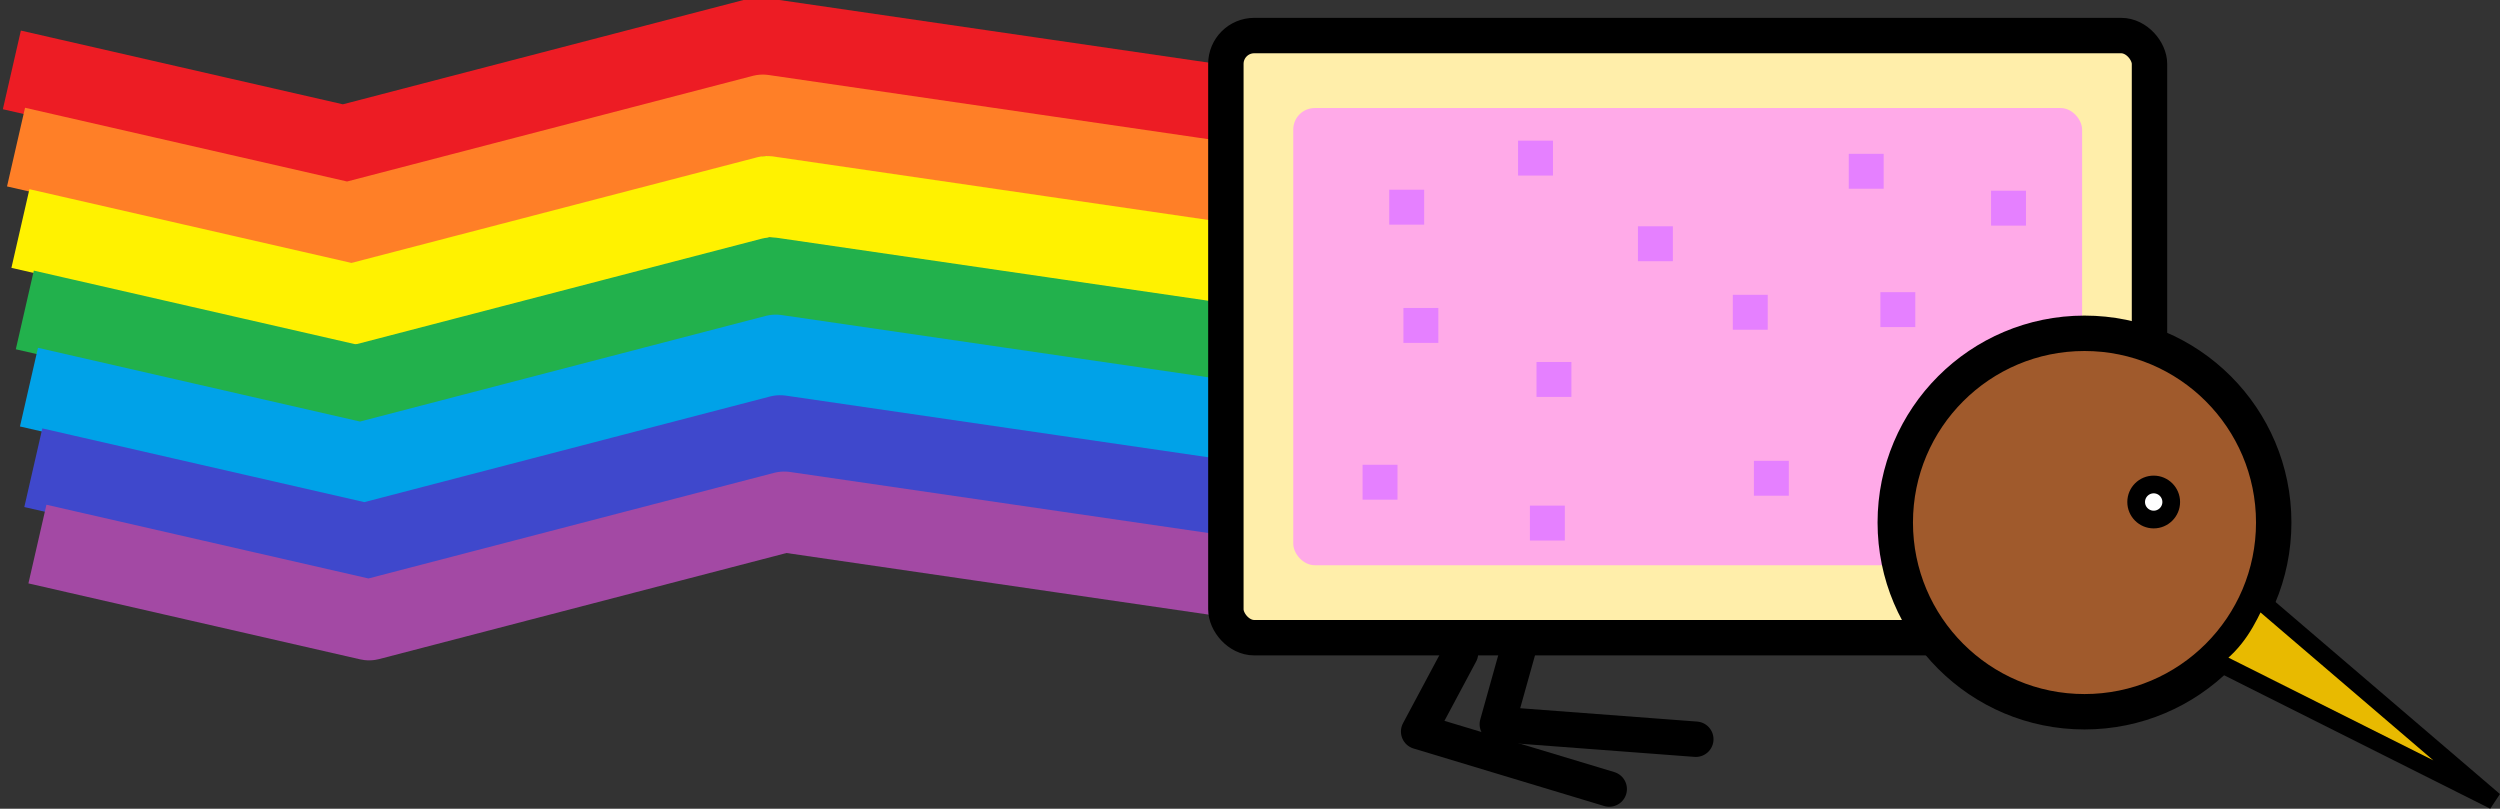 <?xml version="1.0" encoding="UTF-8" standalone="no"?>
<!-- Created with Inkscape (http://www.inkscape.org/) -->

<svg
   xmlns:dc="http://purl.org/dc/elements/1.1/"
   xmlns:cc="http://creativecommons.org/ns#"
   xmlns:rdf="http://www.w3.org/1999/02/22-rdf-syntax-ns#"
   xmlns:svg="http://www.w3.org/2000/svg"
   xmlns="http://www.w3.org/2000/svg"
   xmlns:sodipodi="http://sodipodi.sourceforge.net/DTD/sodipodi-0.dtd"
   xmlns:inkscape="http://www.inkscape.org/namespaces/inkscape"
   width="407.824"
   height="131.924"
   id="svg2"
   version="1.1"
   inkscape:version="0.48.4 r9939"
   sodipodi:docname="rainbow-kiwi.svg"
   inkscape:export-filename="C:\Users\gamejam\Documents\ggj14-catrace\original content\rainbow-kiwi.png"
   inkscape:export-xdpi="90"
   inkscape:export-ydpi="90">
  <rect width="100%" height="100%" fill="#333333" stroke="none"/>
  <defs
     id="defs4" />
  <sodipodi:namedview
     id="base"
     pagecolor="#ffffff"
     bordercolor="#666666"
     borderopacity="1.0"
     inkscape:pageopacity="0.0"
     inkscape:pageshadow="2"
     inkscape:zoom="3.5407454"
     inkscape:cx="203.91187"
     inkscape:cy="65.961906"
     inkscape:document-units="px"
     inkscape:current-layer="layer1"
     showgrid="true"
     inkscape:snap-global="false"
     fit-margin-top="0"
     fit-margin-left="0"
     fit-margin-right="0"
     fit-margin-bottom="0"
     borderlayer="true"
     inkscape:window-width="1920"
     inkscape:window-height="1058"
     inkscape:window-x="-8"
     inkscape:window-y="-8"
     inkscape:window-maximized="1" />
  <g
     inkscape:label="Layer 1"
     inkscape:groupmode="layer"
     id="layer1"
     transform="translate(-0.77,-920.826)">
    <g
       id="g4067"
       inkscape:transform-center-x="99.191231"
       inkscape:transform-center-y="0.41563832"
       transform="matrix(5.768,-0.311,0.311,5.768,-291.568,-5011.623)">
      <path
         inkscape:transform-center-y="-7.5961788"
         inkscape:transform-center-x="16.67871"
         inkscape:connector-curvature="0"
         id="path3931"
         d="m 28.578,1032.889 -12,-2.417 -11.872,2.417 -8.141,-2.332"
         style="color:#000000;fill:none;stroke:#ed1c24;stroke-width:2.279;stroke-linecap:square;stroke-linejoin:round;stroke-miterlimit:4;stroke-opacity:1;stroke-dasharray:none;stroke-dashoffset:0;marker:none;visibility:visible;display:inline;overflow:visible;enable-background:accumulate" />
      <path
         inkscape:transform-center-y="-5.4132288"
         inkscape:transform-center-x="16.67871"
         inkscape:connector-curvature="0"
         id="path3931-4"
         d="m 28.578,1035.072 -12,-2.417 -11.872,2.417 -8.141,-2.332"
         style="color:#000000;fill:none;stroke:#ff7f27;stroke-width:2.279;stroke-linecap:square;stroke-linejoin:round;stroke-miterlimit:4;stroke-opacity:1;stroke-dasharray:none;stroke-dashoffset:0;marker:none;visibility:visible;display:inline;overflow:visible;enable-background:accumulate" />
      <path
         inkscape:transform-center-y="-3.1102788"
         inkscape:transform-center-x="16.67871"
         inkscape:connector-curvature="0"
         id="path3931-4-2"
         d="m 28.578,1037.375 -12,-2.417 -11.872,2.417 -8.141,-2.332"
         style="color:#000000;fill:none;stroke:#fff200;stroke-width:2.279;stroke-linecap:square;stroke-linejoin:round;stroke-miterlimit:4;stroke-opacity:1;stroke-dasharray:none;stroke-dashoffset:0;marker:none;visibility:visible;display:inline;overflow:visible;enable-background:accumulate" />
      <path
         inkscape:transform-center-y="-0.80727877"
         inkscape:transform-center-x="16.67871"
         inkscape:connector-curvature="0"
         id="path3931-4-2-3"
         d="m 28.578,1039.678 -12,-2.417 -11.872,2.417 -8.141,-2.332"
         style="color:#000000;fill:none;stroke:#22b14c;stroke-width:2.279;stroke-linecap:square;stroke-linejoin:round;stroke-miterlimit:4;stroke-opacity:1;stroke-dasharray:none;stroke-dashoffset:0;marker:none;visibility:visible;display:inline;overflow:visible;enable-background:accumulate" />
      <path
         inkscape:transform-center-y="1.3754212"
         inkscape:transform-center-x="16.67871"
         inkscape:connector-curvature="0"
         id="path3931-4-2-3-2"
         d="m 28.578,1041.861 -12,-2.417 -11.872,2.417 -8.141,-2.332"
         style="color:#000000;fill:none;stroke:#00a2e8;stroke-width:2.279;stroke-linecap:square;stroke-linejoin:round;stroke-miterlimit:4;stroke-opacity:1;stroke-dasharray:none;stroke-dashoffset:0;marker:none;visibility:visible;display:inline;overflow:visible;enable-background:accumulate" />
      <path
         inkscape:transform-center-y="3.6546712"
         inkscape:transform-center-x="16.67871"
         inkscape:connector-curvature="0"
         id="path3931-4-2-3-21"
         d="m 28.578,1044.14 -12,-2.417 -11.872,2.417 -8.141,-2.332"
         style="color:#000000;fill:none;stroke:#3f48cc;stroke-width:2.279;stroke-linecap:square;stroke-linejoin:round;stroke-miterlimit:4;stroke-opacity:1;stroke-dasharray:none;stroke-dashoffset:0;marker:none;visibility:visible;display:inline;overflow:visible;enable-background:accumulate" />
      <path
         inkscape:transform-center-y="5.8137212"
         inkscape:transform-center-x="16.67871"
         inkscape:connector-curvature="0"
         id="path3931-4-2-3-21-8"
         d="m 28.578,1046.299 -12,-2.417 -11.872,2.417 -8.141,-2.332"
         style="color:#000000;fill:none;stroke:#a349a4;stroke-width:2.279;stroke-linecap:square;stroke-linejoin:round;stroke-miterlimit:4;stroke-opacity:1;stroke-dasharray:none;stroke-dashoffset:0;marker:none;visibility:visible;display:inline;overflow:visible;enable-background:accumulate" />
    </g>
    <rect
       style="color:#000000;fill:#ffeeaa;fill-opacity:1;fill-rule:nonzero;stroke:#000000;stroke-width:5.777;stroke-linecap:square;stroke-linejoin:miter;stroke-miterlimit:4;stroke-opacity:1;stroke-dasharray:none;stroke-dashoffset:0;marker:none;visibility:visible;display:inline;overflow:visible;enable-background:accumulate"
       id="rect3799"
       width="150.67"
       height="98.226"
       x="200.746"
       y="926.627"
       ry="4.621" />
    <rect
       style="color:#000000;fill:#ffaae8;fill-opacity:1;fill-rule:nonzero;stroke:none;stroke-width:1;marker:none;visibility:visible;display:inline;overflow:visible;enable-background:accumulate"
       id="rect3799-4"
       width="128.685"
       height="74.583"
       x="211.739"
       y="938.449"
       ry="3.509" />
    <path
       sodipodi:type="arc"
       style="color:#000000;fill:#a05a2c;fill-opacity:1;stroke:#000000;stroke-width:0.72;stroke-linecap:square;stroke-linejoin:miter;stroke-miterlimit:4;stroke-opacity:1;stroke-dasharray:none;stroke-dashoffset:0;marker:none;visibility:visible;display:inline;overflow:visible;enable-background:accumulate"
       id="path3795"
       sodipodi:cx="52.17873"
       sodipodi:cy="13.482884"
       sodipodi:rx="3.8482044"
       sodipodi:ry="3.8482044"
       d="m 56.027,13.483 c 0,2.125 -1.723,3.848 -3.848,3.848 -2.125,0 -3.848,-1.723 -3.848,-3.848 0,-2.125 1.723,-3.848 3.848,-3.848 2.125,0 3.848,1.723 3.848,3.848 z"
       transform="matrix(8.022,0,0,8.022,-77.768,897.905)" />
    <path
       style="fill:#e8ba00;fill-opacity:1;stroke:#000000;stroke-width:2.888;stroke-linecap:butt;stroke-linejoin:miter;stroke-miterlimit:4;stroke-opacity:1;stroke-dasharray:none"
       d="m 369.041,1018.418 38.606,33.039 -46.025,-23.075 c 4.033,-2.801 5.726,-6.382 7.419,-9.964 z"
       id="path3797"
       inkscape:connector-curvature="0"
       sodipodi:nodetypes="cccc" />
    <path
       style="fill:none;stroke:#000000;stroke-width:5.777px;stroke-linecap:round;stroke-linejoin:round;stroke-opacity:1"
       d="m 248.932,1025.02 -3.907,13.954 32.381,2.442"
       id="path3819"
       inkscape:connector-curvature="0"
       inkscape:transform-center-x="-12.818301"
       inkscape:transform-center-y="8.1496481" />
    <path
       style="fill:none;stroke:#000000;stroke-width:5.777px;stroke-linecap:round;stroke-linejoin:round;stroke-opacity:1"
       d="m 239.021,1027.382 -6.829,12.781 31.089,9.38"
       id="path3819-0"
       inkscape:connector-curvature="0"
       inkscape:transform-center-x="-8.2592089"
       inkscape:transform-center-y="12.105074" />
    <rect
       style="color:#000000;fill:#e580ff;fill-opacity:1;fill-rule:nonzero;stroke:none;stroke-width:1;marker:none;visibility:visible;display:inline;overflow:visible;enable-background:accumulate"
       id="rect3841"
       width="5.696"
       height="5.696"
       x="227.398"
       y="951.775" />
    <rect
       style="color:#000000;fill:#e580ff;fill-opacity:1;fill-rule:nonzero;stroke:none;stroke-width:1;marker:none;visibility:visible;display:inline;overflow:visible;enable-background:accumulate"
       id="rect3841-9"
       width="5.696"
       height="5.696"
       x="229.709"
       y="971.066" />
    <rect
       style="color:#000000;fill:#e580ff;fill-opacity:1;fill-rule:nonzero;stroke:none;stroke-width:1;marker:none;visibility:visible;display:inline;overflow:visible;enable-background:accumulate"
       id="rect3841-4"
       width="5.696"
       height="5.696"
       x="267.967"
       y="957.74" />
    <rect
       style="color:#000000;fill:#e580ff;fill-opacity:1;fill-rule:nonzero;stroke:none;stroke-width:1;marker:none;visibility:visible;display:inline;overflow:visible;enable-background:accumulate"
       id="rect3841-8"
       width="5.696"
       height="5.696"
       x="302.357"
       y="945.918" />
    <rect
       style="color:#000000;fill:#e580ff;fill-opacity:1;fill-rule:nonzero;stroke:none;stroke-width:1;marker:none;visibility:visible;display:inline;overflow:visible;enable-background:accumulate"
       id="rect3841-82"
       width="5.696"
       height="5.696"
       x="283.443"
       y="968.917" />
    <rect
       style="color:#000000;fill:#e580ff;fill-opacity:1;fill-rule:nonzero;stroke:none;stroke-width:1;marker:none;visibility:visible;display:inline;overflow:visible;enable-background:accumulate"
       id="rect3841-45"
       width="5.696"
       height="5.696"
       x="286.882"
       y="995.997" />
    <rect
       style="color:#000000;fill:#e580ff;fill-opacity:1;fill-rule:nonzero;stroke:none;stroke-width:1;marker:none;visibility:visible;display:inline;overflow:visible;enable-background:accumulate"
       id="rect3841-5"
       width="5.696"
       height="5.696"
       x="250.343"
       y="1003.305" />
    <rect
       style="color:#000000;fill:#e580ff;fill-opacity:1;fill-rule:nonzero;stroke:none;stroke-width:1;marker:none;visibility:visible;display:inline;overflow:visible;enable-background:accumulate"
       id="rect3841-1"
       width="5.696"
       height="5.696"
       x="325.57"
       y="951.936" />
    <rect
       style="color:#000000;fill:#e580ff;fill-opacity:1;fill-rule:nonzero;stroke:none;stroke-width:1;marker:none;visibility:visible;display:inline;overflow:visible;enable-background:accumulate"
       id="rect3841-7"
       width="5.696"
       height="5.696"
       x="307.516"
       y="968.486" />
    <rect
       style="color:#000000;fill:#e580ff;fill-opacity:1;fill-rule:nonzero;stroke:none;stroke-width:1;marker:none;visibility:visible;display:inline;overflow:visible;enable-background:accumulate"
       id="rect3841-11"
       width="5.696"
       height="5.696"
       x="223.046"
       y="996.642" />
    <rect
       style="color:#000000;fill:#e580ff;fill-opacity:1;fill-rule:nonzero;stroke:none;stroke-width:1;marker:none;visibility:visible;display:inline;overflow:visible;enable-background:accumulate"
       id="rect3841-52"
       width="5.696"
       height="5.696"
       x="251.417"
       y="979.878" />
    <rect
       style="color:#000000;fill:#e580ff;fill-opacity:1;fill-rule:nonzero;stroke:none;stroke-width:1;marker:none;visibility:visible;display:inline;overflow:visible;enable-background:accumulate"
       id="rect3841-76"
       width="5.696"
       height="5.696"
       x="248.408"
       y="943.769" />
    <path
       sodipodi:type="arc"
       style="color:#000000;fill:#ffffff;fill-opacity:1;fill-rule:nonzero;stroke:#000000;stroke-width:0.5;stroke-linecap:round;stroke-linejoin:round;stroke-miterlimit:4;stroke-opacity:1;stroke-dasharray:none;stroke-dashoffset:0;marker:none;visibility:visible;display:inline;overflow:visible;enable-background:accumulate"
       id="path3933"
       sodipodi:cx="55.592106"
       sodipodi:cy="13.852493"
       sodipodi:rx="0.49515235"
       sodipodi:ry="0.49515235"
       d="m 56.087,13.852 c 0,0.273 -0.222,0.495 -0.495,0.495 -0.273,0 -0.495,-0.222 -0.495,-0.495 0,-0.273 0.222,-0.495 0.495,-0.495 0.273,0 0.495,0.222 0.495,0.495 z"
       transform="matrix(5.777,0,0,5.777,30.946,922.696)" />
  </g>
</svg>
